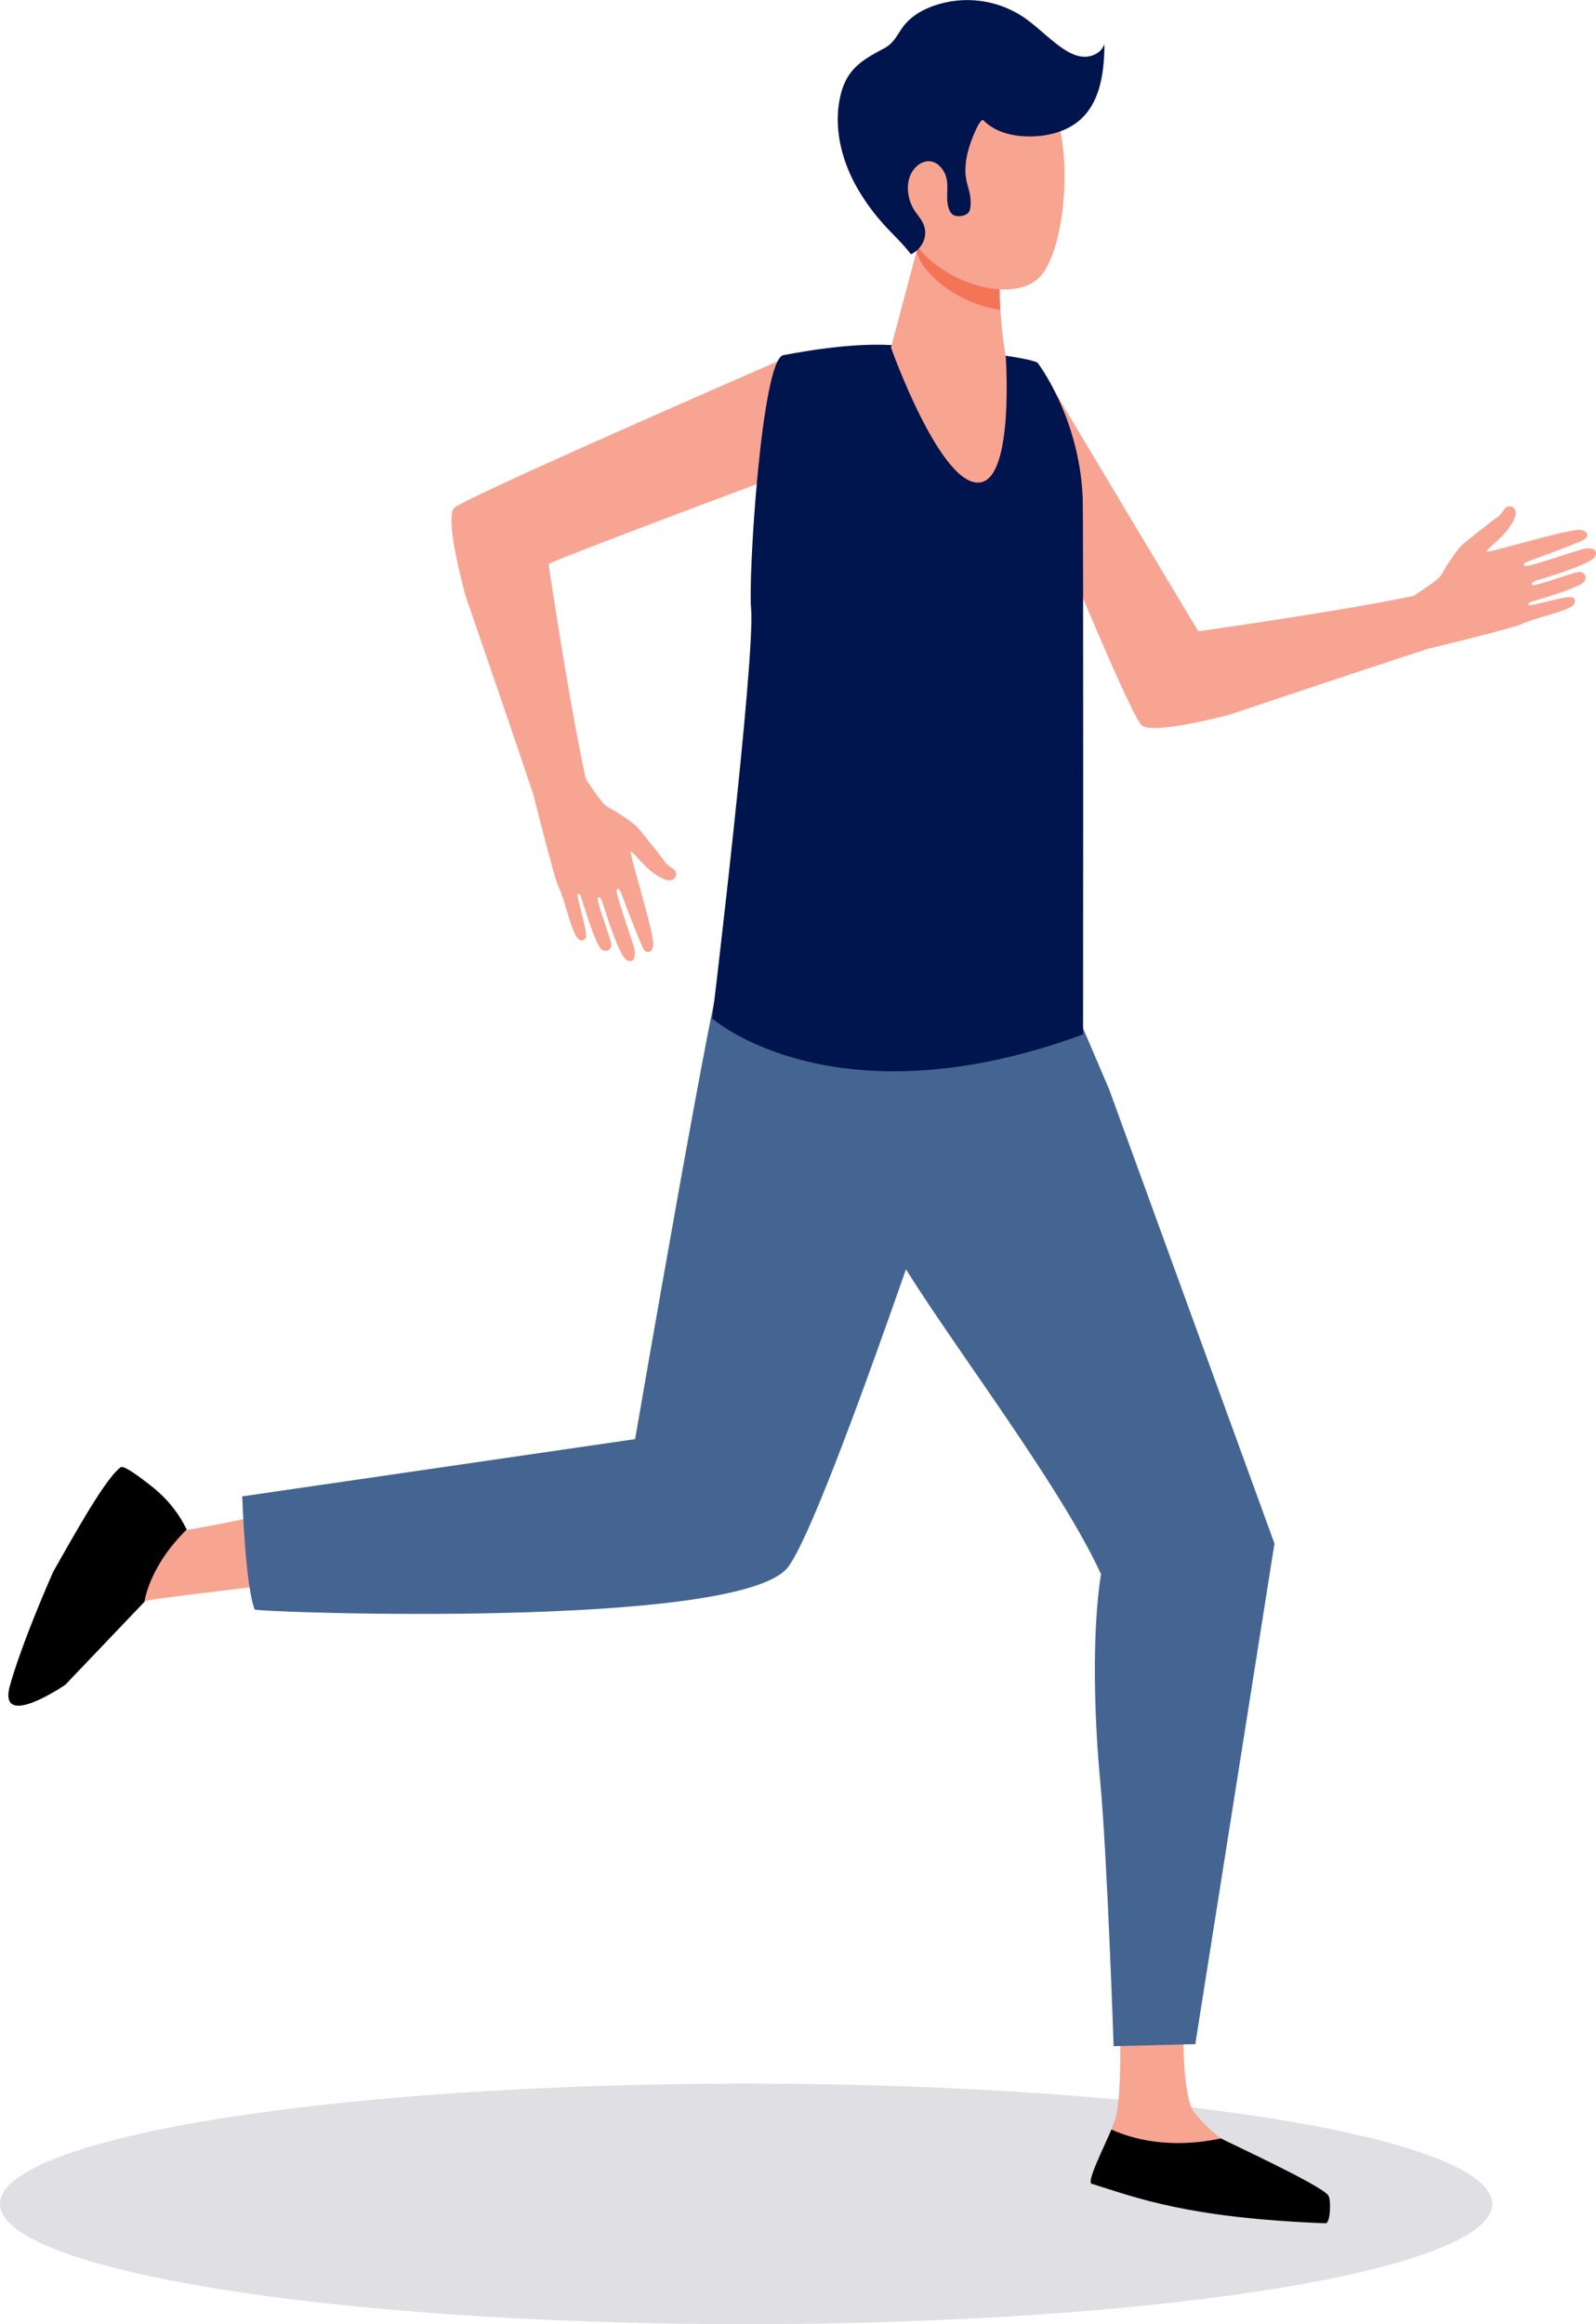 <svg xmlns="http://www.w3.org/2000/svg" viewBox="0 0 859.81 1251.28"><defs><style>.cls-1{fill:#dfdfe4;}.cls-2{fill:#f7a491;}.cls-3{fill:#446592;}.cls-4{fill:#f8a492;}.cls-5{fill:#00144d;}.cls-6{fill:#f47458;}</style></defs><g id="Calque_2" data-name="Calque 2"><g id="Layer_1" data-name="Layer 1"><ellipse class="cls-1" cx="401.96" cy="1186.53" rx="401.96" ry="64.75"/><path class="cls-2" d="M603.18,1078.59s1.66,45.89-1.9,60.62c-1.91,7.9-11.36,23.92-7.67,31.57s112.08,15.73,112.08,15.73c5.66.33,2.07-3.47-2.35-7-7.24-5.81-13.12-9.69-36.49-22.22-1.53-.82-7-4.66-9-6-5-3.38-10-8.58-14.3-13.75-7.11-8.61-6-48.92-6-48.92Z"/><path d="M657.8,1151.28c-27.79,5.9-47.91.26-59.08-4.79-3.29,8.18-13.64,28.26-10.6,29.2,23.86,7.4,51.24,18.42,126,21.28,2.67.11,3.06-12.94,1.43-15.06C711,1176,659.8,1152.62,657.8,1151.28Z"/><path class="cls-3" d="M454.87,568.9s4.82,61.21,24.56,99.46c19.22,37.25,88.9,125.3,113.71,179.09-5,31.42-3.65,77.66-.39,112,3.69,38.9,7.19,142.18,7.19,142.18l44-1.11L686.59,831,597.54,586.51l-33.7-78.78Z"/><path class="cls-2" d="M213.07,800.09s-95.68,21.46-112.3,23.52-53.51,57.08-38.2,47.26c3.53-2.26,15.43-8.82,16.61-9.14,6.35-1.7,118.6-14.43,118.6-14.43Z"/><path d="M35.19,907.05l42.63-44.68s2.42-19,22.77-38.87a66.13,66.13,0,0,0-17.51-22.17c-2.06-1.65-16-13-18.1-11.37-7.76,5.89-21.37,29.87-36.23,56.09,0,0-16.07,35.85-23.3,61.07S35.19,907.05,35.19,907.05Z"/><path class="cls-3" d="M424.41,843.85C445.88,816.74,532.8,551.28,532.8,551.28l-36.27,12.53L389.89,518.94c-2.89-4.43-47.74,255.85-47.74,255.85L130.5,805.62s1.64,48.52,6.71,60.93C137.79,868,397.71,877.56,424.41,843.85Z"/><path class="cls-4" d="M614.94,390.37c-5.57-5.69-35.84-78.73-35.84-78.73L558.9,195.19s84,140.55,86.74,144.68c0,0,78.25-11,116.17-19.13,2.81-2.19,13.21-8.35,14.9-11.61l.06-.12c2.57-4.9,8.93-14,11-15.76,2.38-2,7.41-6,10.47-8.35s6.56-5.25,8.33-6.31c1.07-.63,2.76-2.87,3.92-4.53a3.3,3.3,0,0,1,6,1.45c.36,2.81-1.87,6.2-3.27,8.3-3.94,5.93-13.17,12.53-12.24,13.09s19.4-4.78,21.55-5.26,23.66-6.56,28.22-6.36,5.2,3.07,3.25,4.85c-1.67,1.53-30.76,12.13-30.76,12.13s-3.71,1.37-1.85,2.38,28.28-8.56,32.49-9.25,7.34.82,5.38,4.33C856.83,304,828,312.48,828,312.48s-3.6,1.13-2.6,2.41,23.36-7.24,25.75-7,4.42,2.72,2,5.55c-2.89,3.34-28.7,10.69-28.7,10.69s-1.8,1.12-.74,1.71,20.63-5.32,23.21-4.27a2.19,2.19,0,0,1,1.42,2.83c-.69,4.51-20.51,7.62-29.1,11.81-2.48,1.21-21.69,6.17-48,12.64v-.15c-29.31,9.39-108.62,36-108.62,36S620.51,396.05,614.94,390.37Z"/><path class="cls-4" d="M244.74,273.46c5.64-5.62,174.14-78.88,174.14-78.88l-9,65.24S299.63,301,295.52,303.7c0,0,11.67,78.12,20.16,116,2.21,2.79,8.47,13.13,11.74,14.8l.12.06c4.93,2.52,14.11,8.8,15.86,10.83,2,2.35,6.06,7.35,8.45,10.39s5.31,6.5,6.38,8.26c.65,1.07,2.9,2.74,4.57,3.88a3.3,3.3,0,0,1-1.4,6c-2.81.38-6.22-1.81-8.33-3.19-6-3.89-12.65-13.06-13.2-12.13s4.95,19.35,5.44,21.5,6.78,23.59,6.61,28.15-3,5.22-4.82,3.3c-1.54-1.66-12.41-30.64-12.41-30.64s-1.39-3.7-2.39-1.84,8.81,28.2,9.54,32.4-.76,7.34-4.29,5.41c-4.3-2.34-13-31.09-13-31.09s-1.15-3.59-2.43-2.57,7.45,23.28,7.24,25.67-2.68,4.44-5.54,2c-3.36-2.86-10.94-28.59-10.94-28.59s-1.13-1.79-1.71-.73,5.49,20.58,4.47,23.16a2.18,2.18,0,0,1-2.82,1.44c-4.52-.65-7.8-20.43-12.07-29-1.23-2.46-6.36-21.63-13.06-47.84h.14c-9.65-29.22-36.93-108.25-36.93-108.25S239.1,279.08,244.74,273.46Z"/><path class="cls-5" d="M583.26,267.5c.47,10.32.22,289.43.22,289.43-134.15,49.19-199.79-8.58-199.79-8.58S407,354.63,404.63,327.72C403,309.91,410.35,193.34,422,191.2c14.95-2.74,32.06-5.53,50.42-5.62,15.68-.08,76,4.93,86.47,9.61C558.9,195.19,581.29,224.13,583.26,267.5Z"/><path class="cls-2" d="M495.06,130.49,480,187.14s27.26,76.66,48.48,72.52c17.8-3.47,13.37-67.44,13.37-67.44s-6.09-34.71-1.59-51.35S495.06,130.49,495.06,130.49Z"/><path class="cls-6" d="M540.21,140.87c4.49-16.63-45.15-10.38-45.15-10.38l-1.27,4.88a27.46,27.46,0,0,0,4.44,8.84c9.74,12.26,26,20.65,40.64,22.61C538.3,157.56,538.36,147.69,540.21,140.87Z"/><path class="cls-2" d="M495.43,45.22c-1.32-.62-17.71,66.93-1.3,87.58s51.39,30.33,65.63,16.74c15.74-15,22.3-88.71-4.19-110.9S495.43,45.22,495.43,45.22Z"/><path class="cls-2" d="M510.89,99c-.68,8.37-5.32,14.83-10.36,14.41s-8.58-7.54-7.9-15.91S498,82.67,503,83.09,511.57,90.62,510.89,99Z"/><path class="cls-5" d="M452.92,50.93c-4.05,16.45,0,34.14,8.17,49A114.27,114.27,0,0,0,474.48,119c5.13,6,11.06,11.12,15.88,17.42.14.17.3.37.53.37a.72.72,0,0,0,.33-.11c5.52-2.91,8.66-9.15,6.55-15.23-1-3-3.22-5.31-4.95-7.91-4.93-7.39-5.43-18.58,1.37-24.3a9.8,9.8,0,0,1,5.75-2.45c4.7-.2,8.55,4.09,9.81,8.63,1.6,5.75-.68,12,1.65,17.52a5.85,5.85,0,0,0,1.73,2.49c2.33,1.76,7.39,1,8.92-1.42,1.23-2,.88-6.83.51-9-.49-2.8-1.48-5.48-2-8.27-1.23-6.44.08-13,2.07-19.12.23-.72,5.24-14.85,7.25-12.8,6.45,6.55,16.22,8.75,25.42,8.63,9.69-.13,19.72-2.7,26.89-9.22C593,54.38,594.91,38.2,595,23.55c-1.23,4.46-6.22,7.1-10.85,7s-8.9-2.51-12.68-5.2c-7.36-5.24-13.62-12-21.22-16.86a54.63,54.63,0,0,0-49.12-4.66c-6,2.42-11.49,6-15.22,11.41-3.06,4.44-4.72,8.18-9.64,10.82C464.59,32.25,456.35,37,452.92,50.93Z"/></g></g></svg>